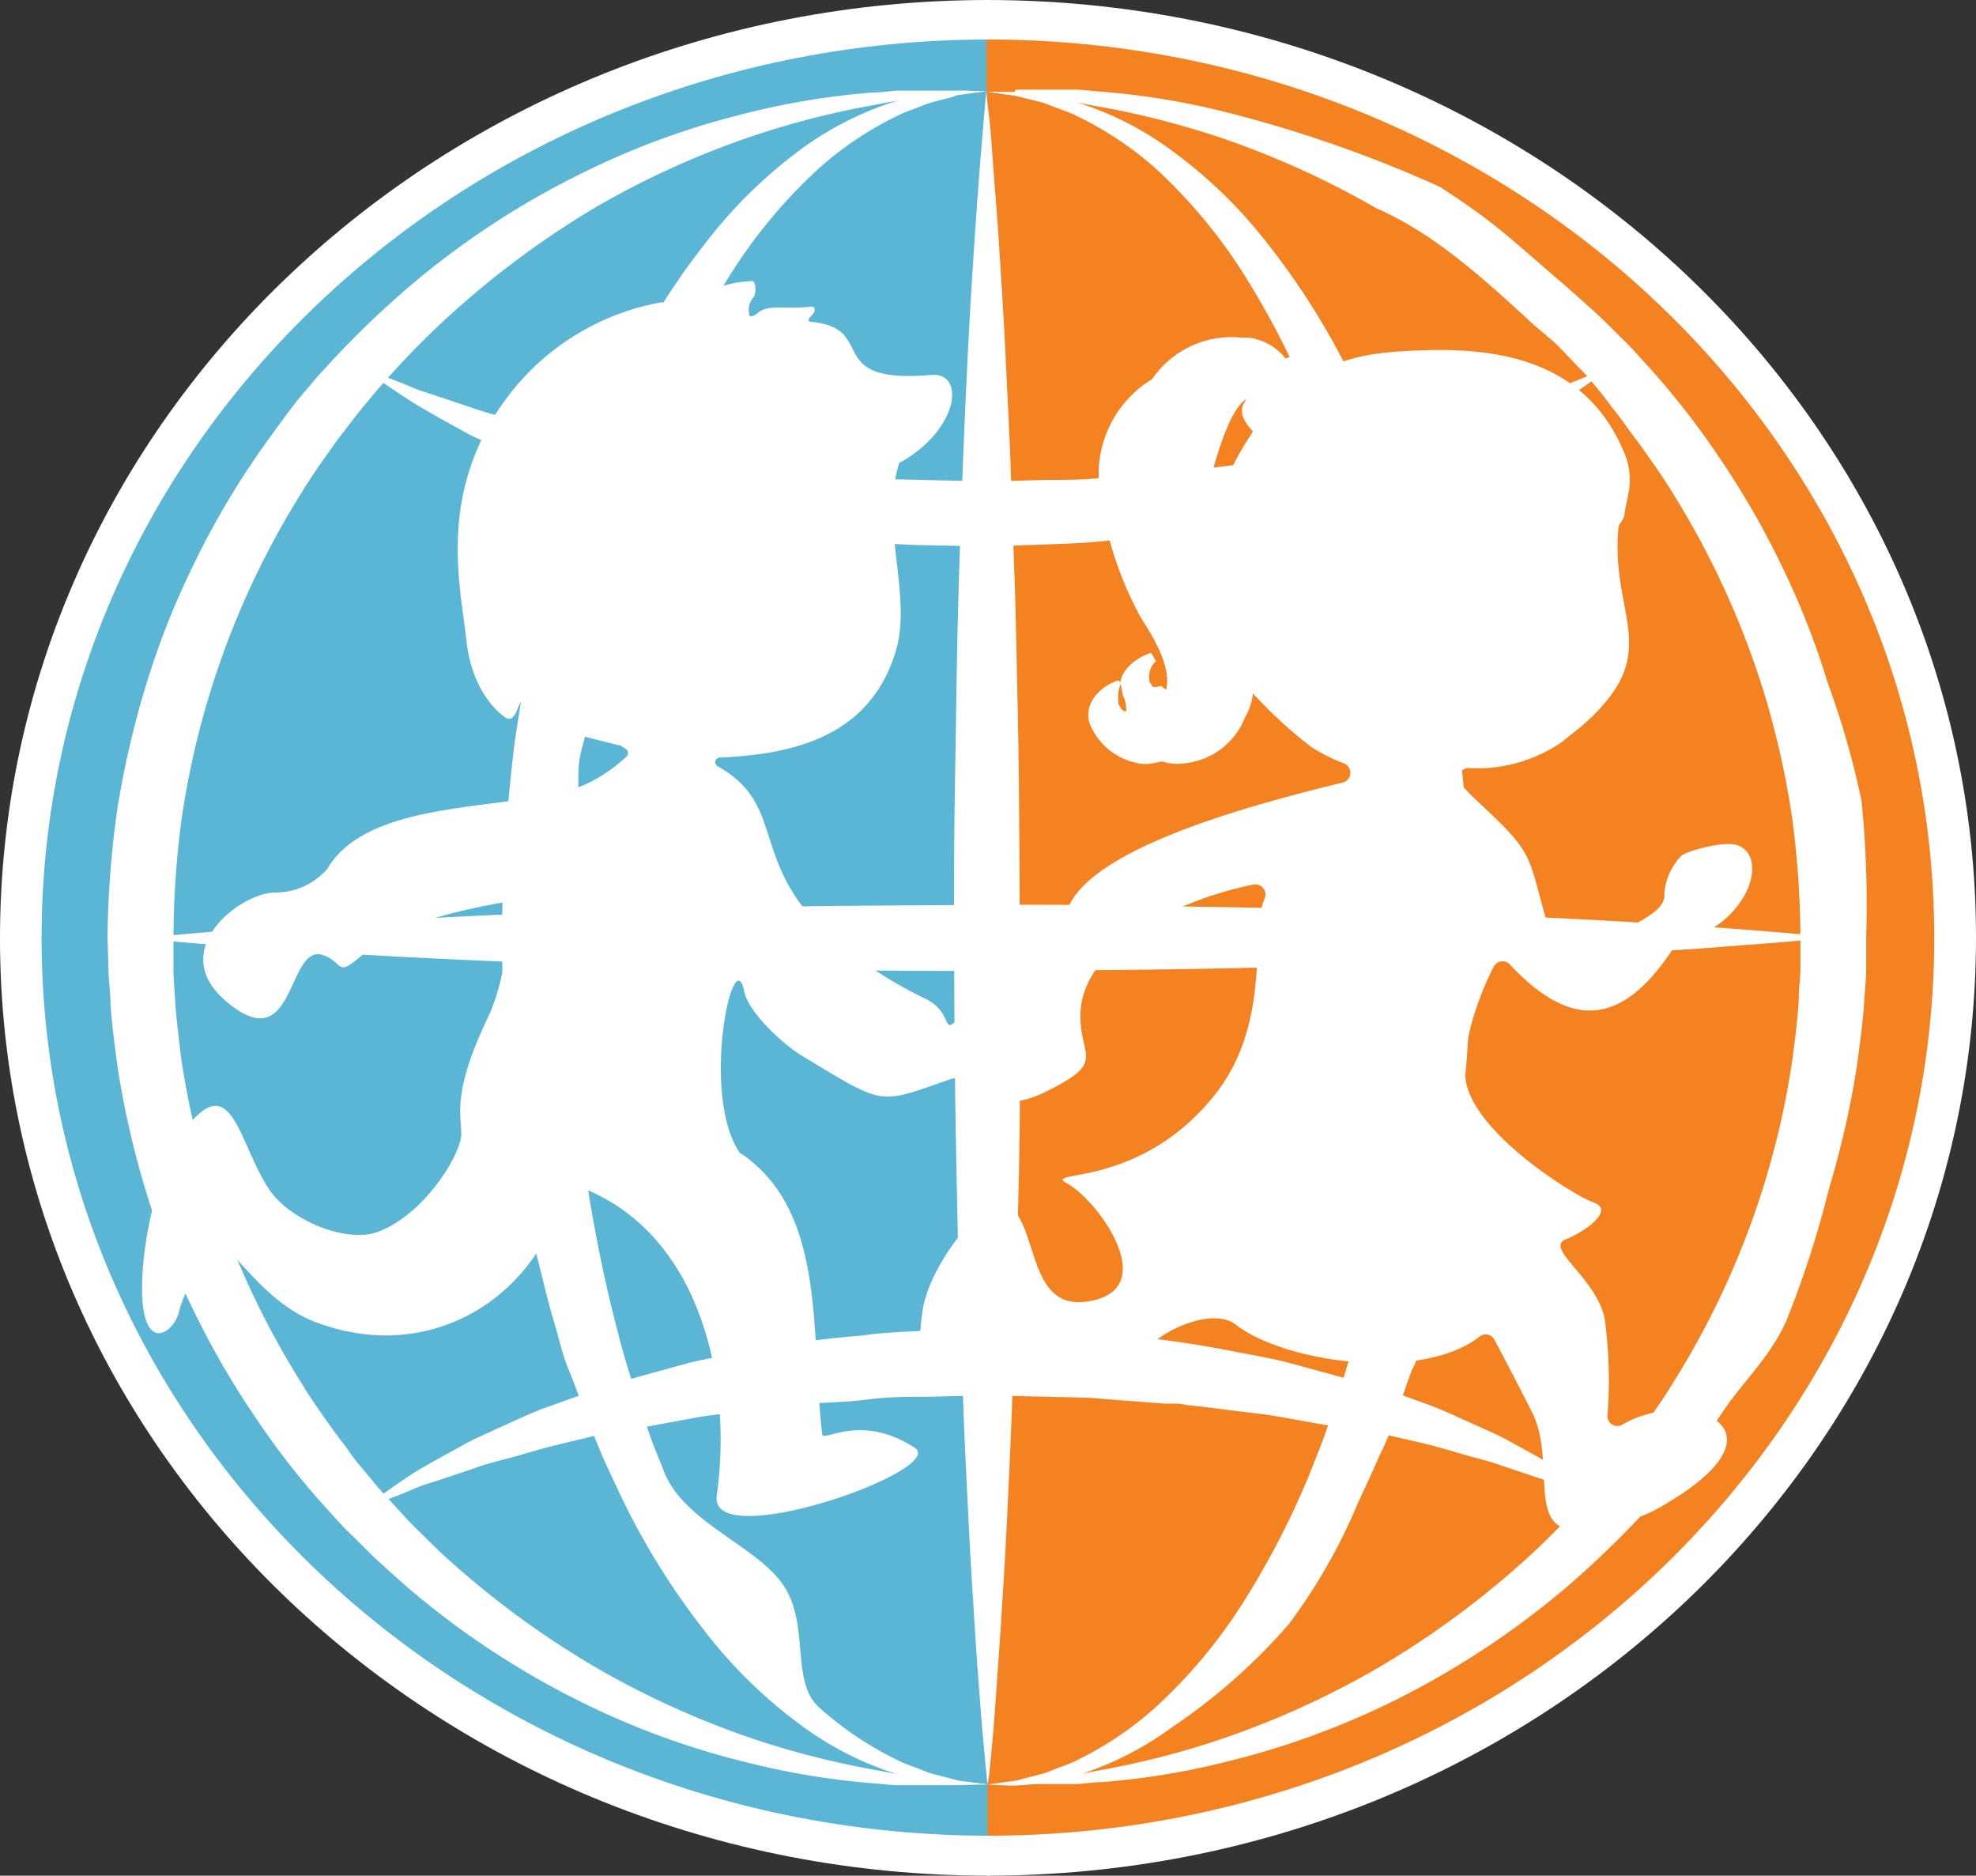 <svg xmlns="http://www.w3.org/2000/svg" viewBox="0 0 121.66 115.46"><rect x="0" y="0" width="121.66" height="115.46" fill="#333333" stroke="none"/><defs><style>.cls-1,.cls-4{fill:#fff;}.cls-2{fill:#5bb6d5;}.cls-3{fill:#f58220;}.cls-4{fill-rule:evenodd;}</style></defs><g id="Layer_2" data-name="Layer 2"><g id="Layer_1-2" data-name="Layer 1"><path class="cls-1" d="M0,57.76c0,31.89,27.29,57.72,60.92,57.7L60.86,0C27.23,0,0,25.88,0,57.76Z"/><path class="cls-1" d="M121.66,57.69C121.64,25.81,94.36,0,60.73,0l.07,115.46C94.43,115.44,121.67,89.58,121.66,57.69Z"/><path class="cls-2" d="M2.56,57.76C2.58,88.3,28.71,113,60.92,113L60.86,2.43C28.65,2.45,2.55,27.22,2.56,57.76Z"/><path class="cls-3" d="M119.09,57.7C119.07,27.16,93,2.42,60.74,2.43L60.8,113C93,113,119.11,88.24,119.09,57.7Z"/><path class="cls-1" d="M112.89,57.7l-1.17.12c-.77.06-1.89.18-3.31.28s-3.16.26-5.14.38-4.23.28-6.67.39-5.09.26-7.89.35-5.75.22-8.8.29-6.21.14-9.42.18-6.46.05-9.72.07-6.52,0-9.72-.06-6.37-.09-9.42-.16-6-.18-8.81-.28-5.44-.22-7.88-.35-4.69-.25-6.67-.38-3.72-.26-5.14-.37-2.55-.22-3.31-.28l-1.17-.12,1.17-.12c.76-.06,1.88-.18,3.31-.29s3.15-.25,5.14-.37,4.22-.28,6.66-.39,5.09-.27,7.89-.36,5.75-.22,8.81-.29,6.21-.14,9.41-.17,6.47-.05,9.73-.07,6.51,0,9.72.06,6.36.09,9.41.17,6,.18,8.81.28,5.45.22,7.89.34,4.68.26,6.67.38,3.71.26,5.14.37,2.54.22,3.31.28Z"/><path class="cls-1" d="M99.25,22.58l-.73.53c-.49.33-1.19.84-2.11,1.44s-2.11,1.24-3.48,2l-.52.29-.55.25-1.16.53c-.79.35-1.62.75-2.51,1.1l-2.79,1-.74.27-.37.13-.42.12-1.53.43-3.19.89c-1.11.27-2.29.46-3.47.7a71.84,71.84,0,0,1-7.33,1c-1.24.16-2.51.2-3.78.25l-3.88.13L57,33.56a36.85,36.85,0,0,1-3.75-.24,67.42,67.42,0,0,1-7.35-1c-1.17-.24-2.33-.43-3.45-.7l-3.25-.89-1.56-.44-.19-.05-.1,0-.08,0,0,0L36.81,30l-.72-.26-2.76-1c-.88-.36-1.73-.75-2.52-1.11l-1.16-.53-.56-.25-.52-.28c-1.36-.76-2.54-1.39-3.47-2S23.46,23.48,23,23.15l-.74-.52.85.32c.55.22,1.36.51,2.36.93.5.22,1.09.37,1.71.59l2,.67c.7.26,1.49.43,2.29.66s1.64.49,2.54.7l2.86.66.74.17.38.09.34.06,1.54.26,3.19.58c1.09.16,2.22.28,3.36.42l1.72.22.87.11.87.06,3.53.26c1.17.14,2.43.12,3.67.16l3.74.09,3.61-.1c1.22,0,2.43,0,3.63-.15s2.39-.18,3.57-.26l.88-.06c.29,0,.58-.08.86-.12l1.71-.21c1.13-.15,2.23-.26,3.33-.43l3.26-.59,1.57-.27.33-.06.37-.09.73-.17,2.81-.64c.9-.22,1.74-.49,2.56-.71s1.6-.41,2.3-.67l2-.67c.62-.22,1.21-.36,1.71-.59,1-.43,1.83-.73,2.38-1Z"/><path class="cls-1" d="M60.8,109.85l-.12-1.17c-.06-.76-.18-1.88-.29-3.31s-.25-3.15-.37-5.14-.28-4.22-.39-6.67-.27-5.09-.35-7.89-.23-5.75-.29-8.8-.14-6.21-.18-9.42-.06-6.46-.07-9.72,0-6.51.06-9.72.09-6.36.16-9.42.18-6,.28-8.8.22-5.45.34-7.89.26-4.69.39-6.67.26-3.72.37-5.14.22-2.55.28-3.31.12-1.17.12-1.17,0,.41.11,1.17.19,1.88.29,3.31.26,3.15.38,5.14.28,4.22.39,6.67.27,5.09.35,7.89.23,5.75.29,8.8.15,6.21.18,9.42.05,6.46.06,9.72,0,6.51,0,9.72-.09,6.36-.17,9.42-.18,6-.28,8.8-.22,5.45-.34,7.89-.26,4.68-.39,6.67-.26,3.71-.36,5.14-.22,2.55-.29,3.31S60.8,109.85,60.8,109.85Z"/><path class="cls-1" d="M60.74,5.61l-1.84.17-1,.08L56.71,6l-1.38.19c-.49.07-1,.18-1.55.28a52.11,52.11,0,0,0-7.72,2,53.25,53.25,0,0,0-9.34,4.26A55.73,55.73,0,0,0,27.05,20a53,53,0,0,0-4.49,4.8l-.55.67-.51.66c-.33.45-.68.87-1,1.33-.66.93-1.33,1.87-1.93,2.86a51.95,51.95,0,0,0-7.39,20.1,56.37,56.37,0,0,0-.5,7.35l0,1.87c0,.66.06,1.23.1,1.84.06,1.19.23,2.42.37,3.64A51.89,51.89,0,0,0,18.6,85.2c.6,1,1.27,1.92,1.93,2.85.33.46.69.9,1,1.35s.69.89,1.05,1.32.73.89,1.06,1.25l1.15,1.25c.38.43.76.8,1.14,1.17l1.13,1.11a55.26,55.26,0,0,0,9.69,7.18,54,54,0,0,0,9.34,4.26,53.21,53.21,0,0,0,7.72,2c.54.09,1.06.21,1.55.27l1.38.2,1.2.16,1,.08,1.84.17-1.85.07-1,0-1.21,0-1.41,0c-.51,0-1-.08-1.6-.12a47.42,47.42,0,0,1-8-1.35,48.78,48.78,0,0,1-10-3.69,51.66,51.66,0,0,1-10.6-7l-1.29-1.15c-.43-.39-.88-.79-1.26-1.19l-1.21-1.19c-.46-.46-.82-.88-1.23-1.33a47.46,47.46,0,0,1-4.48-5.75,51.89,51.89,0,0,1-3.77-6.55A48.13,48.13,0,0,1,9,73.38a55.32,55.32,0,0,1-1.76-7.69c-.17-1.32-.36-2.61-.44-4,0-.67-.12-1.37-.12-2l-.06-2a60,60,0,0,1,.61-7.93A56.76,56.76,0,0,1,9,42.14a49.23,49.23,0,0,1,2.84-7.22,50.64,50.64,0,0,1,3.76-6.55c.67-1,1.42-2,2.15-3,.37-.48.77-1,1.16-1.43l.58-.7.59-.64a58.3,58.3,0,0,1,5-4.86,51.4,51.4,0,0,1,10.59-7,48.79,48.79,0,0,1,10-3.7A46.56,46.56,0,0,1,53.67,5.7c.56,0,1.09-.1,1.6-.12l1.41,0,1.21,0,1,0Z"/><path class="cls-1" d="M60.8,109.85l1.43-.2.37-.05.4-.11.9-.23a6.77,6.77,0,0,0,1-.34c.36-.14.75-.27,1.14-.44a21,21,0,0,0,5.11-3.39A31.73,31.73,0,0,0,76.31,99a51.25,51.25,0,0,0,4.36-8.37c.3-.79.64-1.57.92-2.38s.6-1.67.84-2.46l.79-2.63c.25-.87.45-1.74.68-2.62a94.14,94.14,0,0,0,2-11.15c.19-1.92.4-3.86.48-5.82,0-1,.13-2,.13-2.94l.05-2.9A112.47,112.47,0,0,0,85.87,46a95,95,0,0,0-2-11.16c-.23-.89-.44-1.78-.69-2.64s-.52-1.72-.77-2.57l-.08-.28L82.21,29,82,28.4l-.43-1.26c-.3-.83-.62-1.58-.92-2.36a51.67,51.67,0,0,0-4.37-8.37,32.33,32.33,0,0,0-5.14-6.05A21.18,21.18,0,0,0,66,7c-.39-.17-.78-.29-1.14-.43a5.81,5.81,0,0,0-1-.34L62.93,6l-.4-.1-.36-.05-1.43-.2,1.45,0a15.9,15.9,0,0,1,4.09.64,19.87,19.87,0,0,1,5.8,2.93,29.37,29.37,0,0,1,6.06,5.9,45.17,45.17,0,0,1,5.25,8.49c.37.81.78,1.64,1.13,2.46L85,27.24l.26.62.13.31.13.36c.31.88.63,1.76,1,2.65s.55,1.82.84,2.74.51,1.86.75,2.81c.12.47.23,1,.35,1.43s.2,1,.3,1.45c.19,1,.42,1.94.57,2.93s.31,2,.46,3a101.48,101.48,0,0,1,.82,12.15l-.07,3.11c0,1-.09,2-.15,3.06-.09,2-.36,4.06-.59,6.07l-.45,3c-.16,1-.38,2-.57,2.93-.1.48-.19,1-.3,1.45s-.23,1-.35,1.43c-.24,1-.46,1.88-.75,2.82a4.1,4.1,0,0,1-.47,2.81c-.31.87-.62,1.77-.93,2.62a16.81,16.81,0,0,1-1.07,2.66c-.35.83-.9,2-1.27,2.79a35,35,0,0,1-4.29,7.54,36.31,36.31,0,0,1-7.2,6.35,19.89,19.89,0,0,1-5.79,2.94,16.07,16.07,0,0,1-4.1.65Z"/><path class="cls-1" d="M60.74,5.61l-1.44.2-.37.05L58.54,6l-.91.23a7.17,7.17,0,0,0-1,.34c-.36.14-.74.26-1.13.44a20.89,20.89,0,0,0-5.12,3.39,31.7,31.7,0,0,0-5.13,6.06,50.49,50.49,0,0,0-4.37,8.37c-.3.79-.63,1.57-.92,2.38s-.59,1.67-.83,2.45-.53,1.75-.79,2.63-.45,1.75-.68,2.63c-.79,3.28-.84,7.58-1.81,11.06a6.28,6.28,0,0,0-.24,1.73c0,3.69-.58,6.42-.59,10.06a112.65,112.65,0,0,0,.67,11.71,93,93,0,0,0,2,11.16c.23.89.44,1.77.69,2.64s.52,1.72.78,2.57l.08.28.11.32.22.64L40,88.32c.29.83.62,1.58.92,2.36,1.29,3.09,5.71,4.49,7.33,6.93s.41,5.91,2.18,7.49a20.79,20.79,0,0,0,5.11,3.38c.4.18.78.3,1.14.44a5.9,5.9,0,0,0,1,.34l.9.23.4.11.37.05,1.43.2-1.45,0a16.43,16.43,0,0,1-4.1-.64,20,20,0,0,1-5.8-2.93,29.62,29.62,0,0,1-6.06-5.9,45.15,45.15,0,0,1-5.24-8.49c-.37-.81-.79-1.65-1.13-2.47l-.51-1.23-.26-.62-.13-.31L36,86.93c-.32-.88-.63-1.76-1-2.65s-.56-1.82-.84-2.74-.52-1.86-.75-2.81l-.36-1.43c-.11-.48-.2-1-.3-1.45-.19-1-.41-1.94-.57-2.93l-.45-3a99.31,99.31,0,0,1-.83-12.19,102.72,102.72,0,0,1,.81-12.2c.16-1,.31-2,.46-3s.38-2,.56-2.93c.11-.48.19-1,.3-1.45l.36-1.43c.23-.95.45-1.89.75-2.82s.55-1.87.84-2.76L36,28.59c.34-.93.7-1.73,1-2.58s.75-1.64,1.11-2.44a45.57,45.57,0,0,1,5.24-8.5,29.66,29.66,0,0,1,6-5.91,20.12,20.12,0,0,1,5.8-2.93,16,16,0,0,1,4.09-.65Z"/><path class="cls-1" d="M62.6,109.91a.11.11,0,0,1,0-.22h0l1-.08h0l1.18-.17,1.38-.19c.49-.07,1-.18,1.56-.28a52,52,0,0,0,7.71-2,54,54,0,0,0,9.34-4.26,55.41,55.41,0,0,0,9.68-7.19A54.24,54.24,0,0,0,99,90.67l.55-.67.51-.66c.33-.45.68-.87,1-1.34.66-.93,1.33-1.86,1.93-2.85a51.46,51.46,0,0,0,7.39-20.1c.15-1.22.32-2.43.37-3.66,0-.62.1-1.23.1-1.84l0-1.8a57.31,57.31,0,0,0-.51-7.4,53.72,53.72,0,0,0-1.56-7.14,52.42,52.42,0,0,0-5.85-12.95c-.61-1-1.28-1.92-1.93-2.85-.34-.46-.69-.9-1-1.35s-.69-.89-1-1.32-.72-.89-1-1.25-.77-.84-1.16-1.25-.76-.8-1.14-1.17L94.44,20c-3.14-2.89-6.15-5.63-9.68-7.17h0a54.27,54.27,0,0,0-9.33-4.26,53.21,53.21,0,0,0-7.72-2c-.55-.09-1.07-.21-1.56-.28L64.76,6l-1.19-.16h0l-1-.09h0a.12.12,0,0,1,0-.23h0l1,0h0l1.21,0,1.41,0c.5,0,1,.08,1.59.12A46.38,46.38,0,0,1,75.86,7a78.74,78.74,0,0,1,12.79,4.5h0c3.54,2.29,4.35,3.21,7.8,6.15l1.29,1.15c.43.39.87.78,1.26,1.18l1.21,1.2c.46.46.81.88,1.23,1.33a49.54,49.54,0,0,1,4.48,5.75,51.89,51.89,0,0,1,3.77,6.55,49.23,49.23,0,0,1,2.84,7.22,51.9,51.9,0,0,1,2.08,7.26,62.92,62.92,0,0,1,.29,8.31l0,2c0,.66-.08,1.32-.12,2-.08,1.32-.27,2.63-.44,3.95a57.11,57.11,0,0,1-1.75,7.69,59.82,59.82,0,0,1-2.66,8.19c-1.1,2.31-2.56,3.52-3.93,5.58-.68,1-1.42,2-2.15,3-.37.48-.77,1-1.16,1.43l-.59.69-.58.65a58.3,58.3,0,0,1-5,4.86,52.36,52.36,0,0,1-10.59,7,49.6,49.6,0,0,1-10,3.7,46.5,46.5,0,0,1-8.06,1.36c-.56,0-1.09.1-1.59.12l-1.41,0-1.22,0-1,0Z"/><path class="cls-1" d="M22.28,92.88l.74-.53c.49-.33,1.19-.84,2.1-1.45s2.12-1.23,3.48-2l.53-.28.55-.25,1.15-.53c.79-.35,1.62-.75,2.51-1.1l2.8-1,.73-.27.37-.13.43-.12,1.53-.44,3.19-.88c1.1-.27,2.29-.46,3.47-.7a66.14,66.14,0,0,1,7.32-1C54.43,82,55.69,82,57,81.9l3.82-.14,3.81.14a36.65,36.65,0,0,1,3.74.24,66.75,66.75,0,0,1,7.35,1c1.17.24,2.33.42,3.45.7l3.26.89,1.55.44.19,0,.1,0,.09,0,0,0,.37.13.72.26,2.75,1c.88.35,1.73.75,2.53,1.11l1.16.52.55.26.52.28c1.36.76,2.55,1.38,3.48,2s1.63,1.12,2.12,1.45l.73.52-.85-.32c-.54-.22-1.36-.51-2.36-.93-.49-.23-1.09-.37-1.71-.59l-2-.67c-.71-.26-1.49-.43-2.3-.67s-1.63-.48-2.54-.7l-2.85-.65-.75-.17L83.56,88,83.22,88l-1.54-.27-3.19-.57c-1.1-.16-2.22-.28-3.36-.43l-1.72-.21c-.29,0-.58-.09-.87-.12l-.88,0-3.53-.27c-1.17-.13-2.42-.11-3.67-.15l-3.68-.09-3.66.09c-1.22,0-2.44,0-3.64.16s-2.39.18-3.57.26l-.88.06-.86.11-1.7.22c-1.13.15-2.24.26-3.34.42l-3.25.6L38.31,88l-.34.06-.37.09-.73.17L34.06,89c-.89.22-1.73.49-2.55.71s-1.61.41-2.3.67l-2,.67c-.62.22-1.21.36-1.71.59-1,.43-1.82.73-2.37.94Z"/><path class="cls-1" d="M80.81,23.26c.13-.12.26-.22.4-.33l.35-.32a2.67,2.67,0,0,0-.41-.3,3.14,3.14,0,0,0-1-.36,1.78,1.78,0,0,0-1,.12,3.42,3.42,0,0,0-2.32-1.29l-.4,0a5.94,5.94,0,0,0-5.5,2.56A6.85,6.85,0,0,0,67.69,30a21.9,21.9,0,0,0,2.54,8c1.15,1.79,1.82,3.18,1.58,4.44a.46.46,0,0,1-.27-.2.08.08,0,0,0-.09,0l-.37.06a.15.15,0,0,1-.14-.07c-.07-.11-.11-.18-.17-.26a.32.32,0,0,1,0-.09,1.32,1.32,0,0,1,.4-1.19l-.3-.51c-.68.22-1.78.86-1.9,1.88l-.07-.18c-.79.16-2.27,1.23-1.81,2.66A4,4,0,0,0,70.17,47a2.29,2.29,0,0,0,.74,0l.64-.13A2.88,2.88,0,0,0,72.8,47a4.49,4.49,0,0,0,3.85-2.83,3.8,3.8,0,0,0,.52-1.87,4.57,4.57,0,0,0,0-.81,4.18,4.18,0,0,0,.13-.94,9.54,9.54,0,0,0-1.12-3.84,17.13,17.13,0,0,1-1.74-6.26,2.09,2.09,0,0,1,0-.56c.24-1.06,1.19-4.71,2.32-5.34-.39.52-.47,1,.23,1.84l.17.18,1-.95C79.06,24.76,79.92,24.08,80.81,23.26ZM69.34,43.79c-.09,0-.29,0-.49-.51l0-.11,0-.3A2,2,0,0,1,69,42.1s.1.55.11.58a.83.83,0,0,0,.11.31A2.17,2.17,0,0,1,69.34,43.79Z"/><path class="cls-4" d="M107.05,52.06c-.84-.38-3.28.38-3.51.6A3.75,3.75,0,0,0,102.47,55c.1.87-.9,1.63-4.56,3.11-1.75.7-2.33-.21-2.75-1.63-1.06-3.72-.73-3.9-3.66-6.66-1.67-1.55-2.22-2.09-1.23-2.53a.67.67,0,0,1,.31,0,9.25,9.25,0,0,0,5.55-1.59l.25-.2,1-.8,0,0c5.2-4.53,1.77-6.63,2.26-12.16,0-.33.36-.47.39-1l.27-1.39a4.34,4.34,0,0,0-.23-2.12c-2.12-5.31-6.84-6.59-12-6.48-4.81.12-7.21.57-11,5.09l0,.05A15.42,15.42,0,0,0,74.4,34.2a25.89,25.89,0,0,0,.22,3.11.09.09,0,0,1,0,0,2.57,2.57,0,0,1,.08.4.11.11,0,0,0,0,.05,8.32,8.32,0,0,0,1.6,4,4.71,4.71,0,0,0,.64.7A27.69,27.69,0,0,0,80.76,46a11.34,11.34,0,0,0,2,1,.62.62,0,0,1-.08,1.17C77,49.55,66.28,52.4,65.6,56.45c-.64,3.75-6.13,2.15-5,9.77.3,2,2.11,1.81,3.75,1,3.72-1.82,2.23-2.06,2.17-4.54-.13-4.54,6.36-7.38,10.66-8.23a.62.62,0,0,1,.68.86c-.91,2,.47,7.54-3,12-4.66,5.93-10.73,4.67-9.19,5.52,1.91,1,6.11,6.77,1.06,7.31-3.54.36-2.8-5.07-4.79-6-1.3-.64-4.71,3.71-5.13,6.49-.37,2.41-.05,3.74.35,4.42.08.14.54.83.7.86,1.44.33,2.46-2.19,3.05-4.11A.61.61,0,0,1,62,81.6c2,3.71,4.83,6.49,8.45,1.61.91-1.24,4.17-2.81,5.65-1.66,3,2.33,11.45,3.53,15,.72a.6.6,0,0,1,.91.2c.48.9,1.35,2.56,2.26,4.35,1.39,2.63.12,6.17,1.76,7.13.54.31,3.66.16,5.87-1,9.09-5,2-7.64-2-5.26a.61.61,0,0,1-.93-.56,27.71,27.71,0,0,0-.18-6c-.55-2.51-3.72-4.3-2.39-4.84s3-1.82,1.72-2.27-7.56-4.39-7.89-7.65c-.25-2.41,1-5.44,1.73-6.85a.61.61,0,0,1,1-.15c3.82,4.08,7,3.84,10.23-1.25a.62.62,0,0,1,.38-.27,5.58,5.58,0,0,0,3.9-2.85C108.13,53.72,108,52.45,107.05,52.06Z"/><path class="cls-4" d="M45.62,71c5.27,3.59,4.28,11,5,17.28.06.54,2.34-1.34,5.7.84,2.09,1.36-12.7,6.56-12.19,2.94,1-7.09-1-16.57-8.94-19.17a.3.3,0,0,0-.38.21C33,80.17,26.24,84,19.4,81.37c-3.29-1.23-5.27-5-6.13-4.82-.39.12-1.93,2.86-2.26,4.23s-2.51,2.79-2.24-2.3c.15-3,1.19-6.94,2.51-8.8,3-4.12,3.38.66,5.27,3.5,1.25,1.92,4.79,3.39,6.74,2.64,2.87-1.08,5.11-4.8,5.11-6s-.55-2.59,1.59-7.08c1.45-3.06,1.08-5.94,1.74-6.8a.29.29,0,0,0-.28-.47c-1.9.31-6.9,1.27-8.65,2.88-2.22,2-1.5,1-2.82.48-2.39-1-1.67,6.73-6.22,2.66-3.44-3.11,1.11-6.61,3.26-6.55a4.2,4.2,0,0,0,3.14-1.47C22.8,49,31.74,50,35.9,48.35a9.51,9.51,0,0,0,2.65-1.76.3.3,0,0,0,0-.47l-.39-.25-.08,0c-3.64-.91-3.94-.9-5.92-2.67-.24-.21-.38,1.63-1.18.86,0,0-1.92-1.28-2.27-4.69-.26-2.44-1.15-6.26.2-10.45A15.26,15.26,0,0,1,40.65,18.62.3.3,0,0,1,41,19a.94.94,0,0,0,0,.16.3.3,0,0,0,.49.29,7.06,7.06,0,0,1,4.81-2.15c.26,0,.27.78.09,1a1.21,1.21,0,0,0-.27,1c0,.3.34.14.57-.06.61-.53,1.84-.18,3.12-.36.5-.07.37.34.18.52h0c-.19.18-.32.39-.06.41,4.2.39.63,3.85,7.42,3.27,2.07-.17,1.71,3.27-1.8,5.32-.09,0-.19.1-.22.2-1.12,3.79.82,8.09-.16,11.42-1.58,5.38-6.42,6.42-10.84,6.61a.29.29,0,0,0-.13.55c4.17,2.32,2,5.74,6.52,10.07A25.48,25.48,0,0,0,57,61.49c1.67.84,1,2.18,1.88,1.34,6.68-6,8.2,7,2.34,4.34-1-.45-2-1-2.76-.72C54,68,54.54,68.09,49.39,65c-1.21-.73-3.29-2.68-3.56-3.94-.66-3.38-2.78,6.52-.21,10Z"/></g></g></svg>
